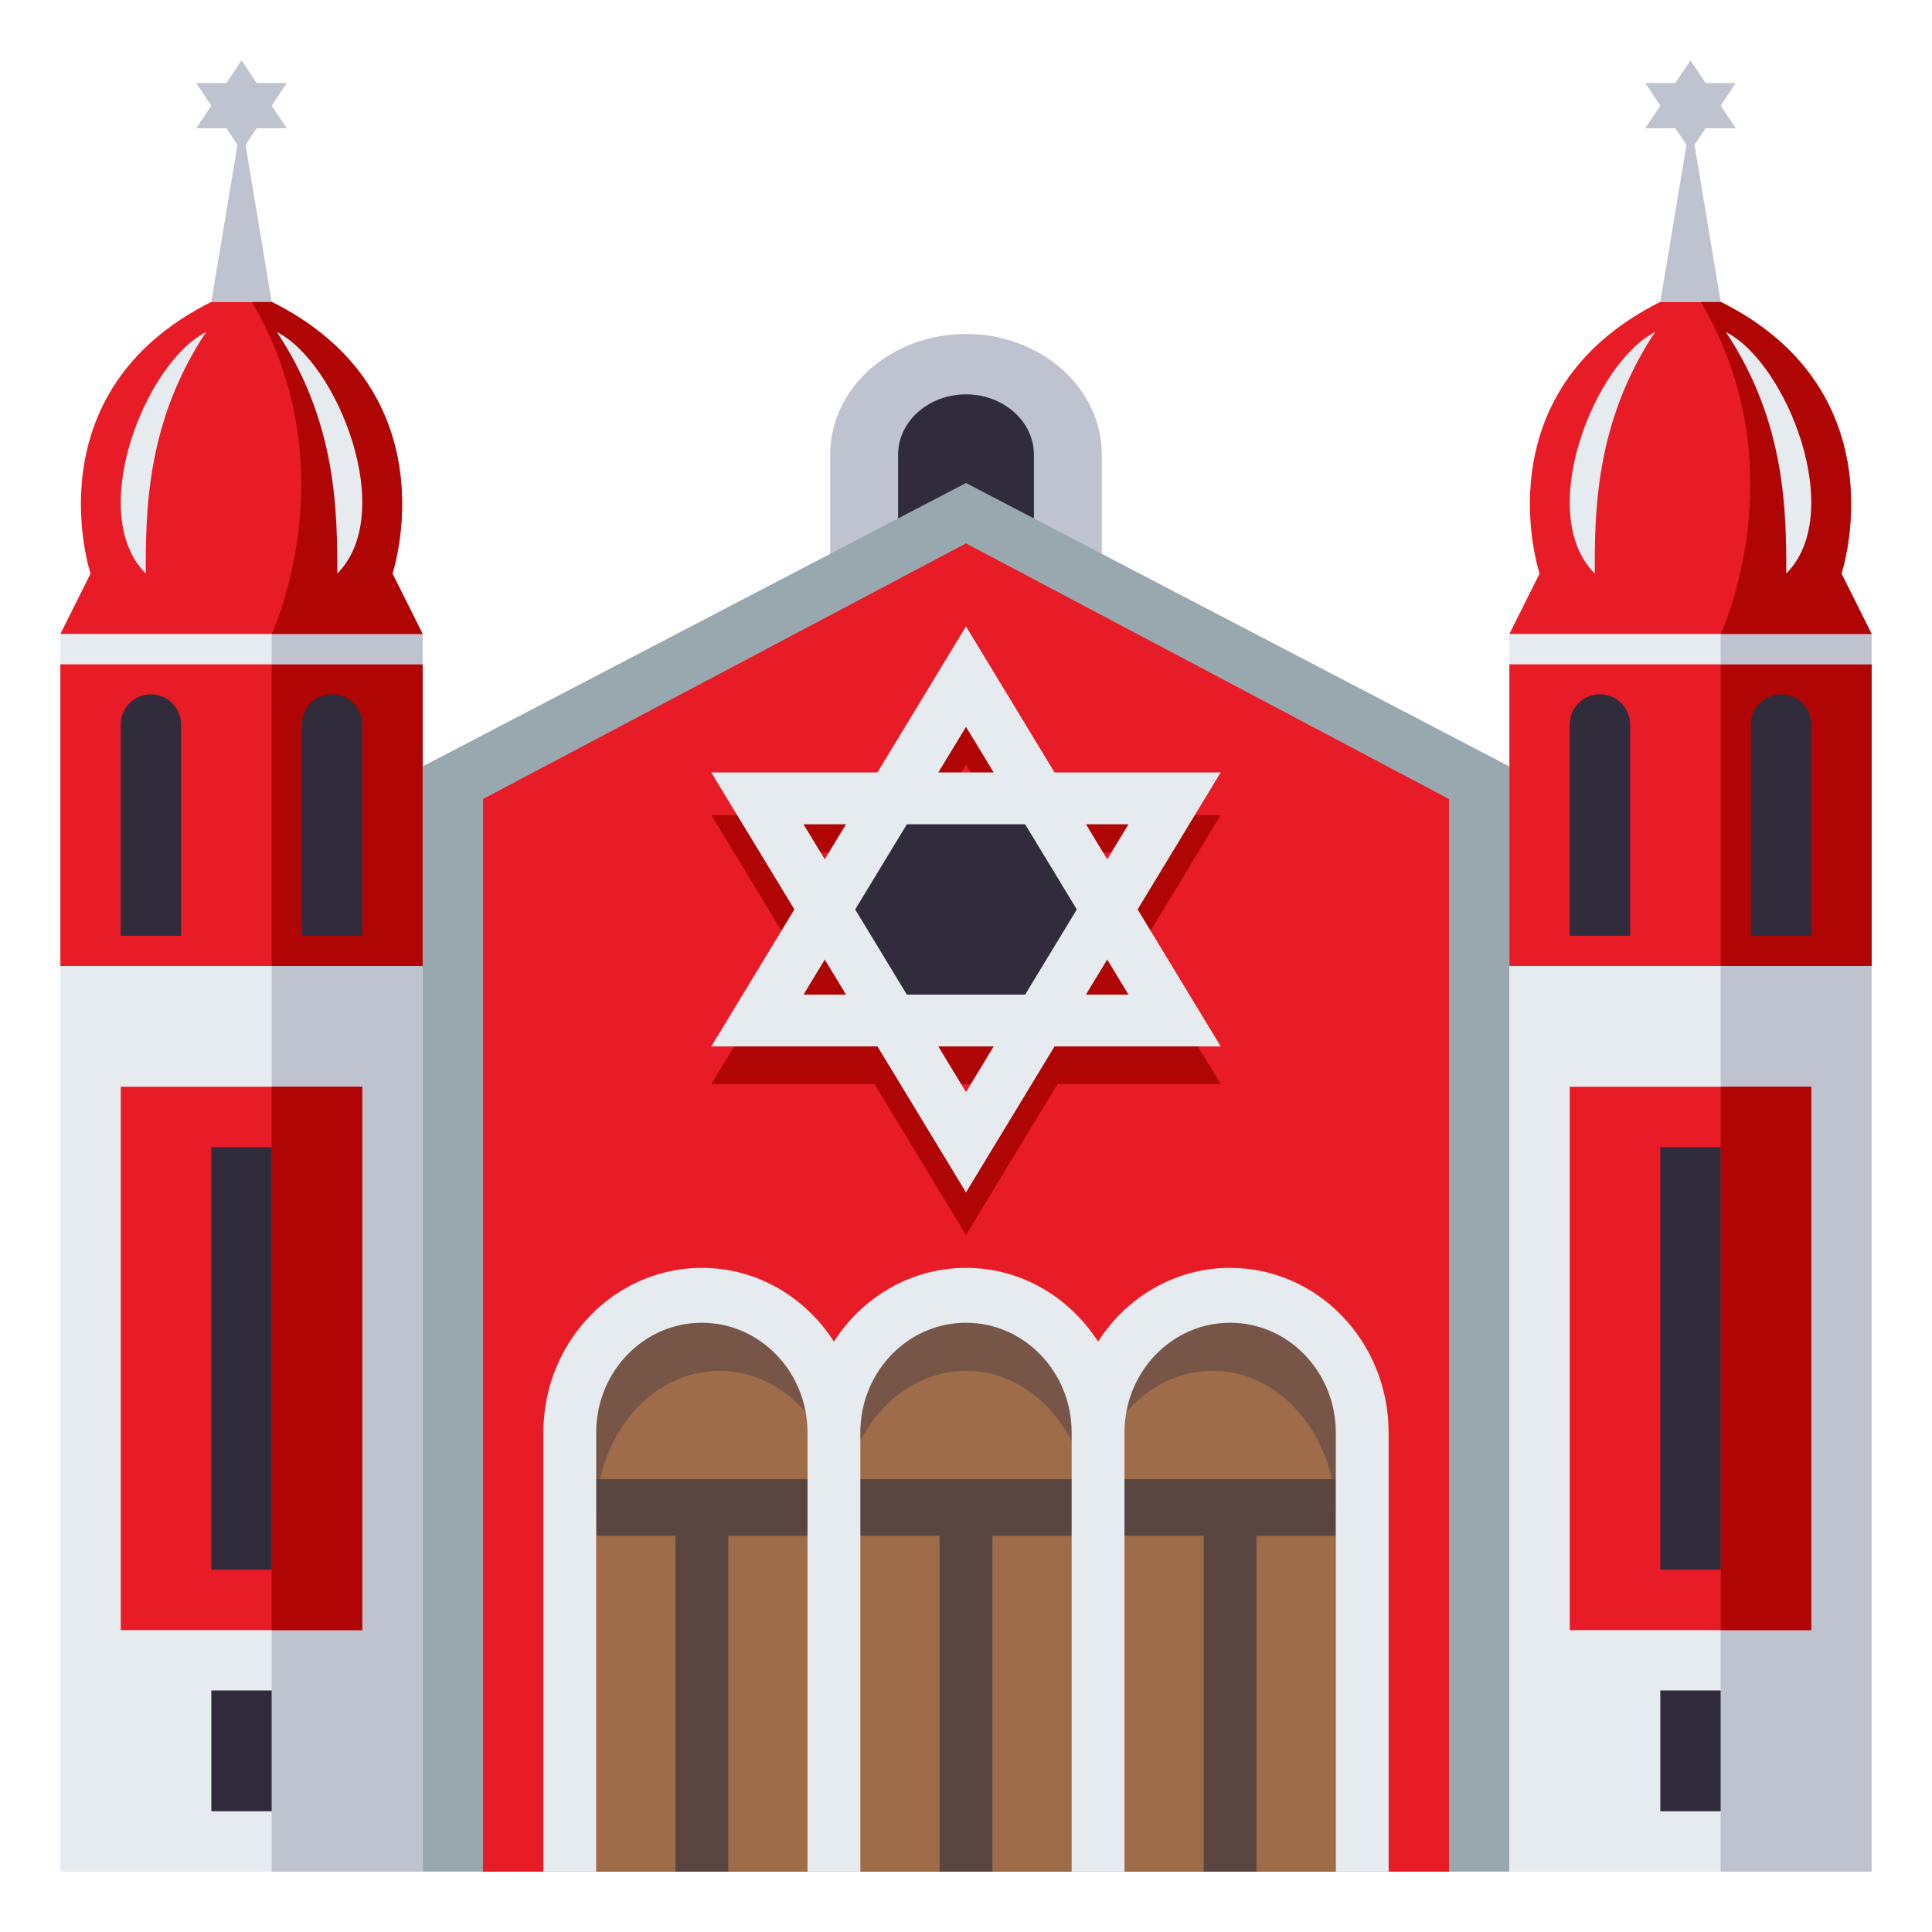<?xml version="1.0" encoding="utf-8"?>
<!-- Generator: Adobe Illustrator 15.0.0, SVG Export Plug-In . SVG Version: 6.00 Build 0)  -->
<!DOCTYPE svg PUBLIC "-//W3C//DTD SVG 1.1//EN" "http://www.w3.org/Graphics/SVG/1.1/DTD/svg11.dtd">
<svg version="1.1" id="Layer_1" xmlns="http://www.w3.org/2000/svg" xmlns:xlink="http://www.w3.org/1999/xlink" x="0px" y="0px"
	 width="64px" height="64px" viewBox="0 0 64 64" enable-background="new 0 0 64 64" xml:space="preserve">
<path fill="#BEC3CF" d="M32,11.063c-2.488,0-4.5,1.791-4.5,4v6h9v-6C36.5,12.854,34.484,11.063,32,11.063z"/>
<path fill="#302C3B" d="M29.75,20.063h4.5v-5c0-1.102-1.01-2-2.25-2s-2.25,0.898-2.25,2V20.063z"/>
<polygon fill="#99A8AE" points="32,16 14,25.389 14,62 50,62 50,25.389 "/>
<path fill="#E81C27" d="M16,62h32V26.469L32,18l-16,8.469V62z"/>
<path fill="#785647" d="M40.75,42.781c-2.418,0-4.375,2.1-4.375,4.688c0-2.588-1.961-4.688-4.375-4.688
	c-2.418,0-4.375,2.1-4.375,4.688c0-2.588-1.961-4.688-4.375-4.688c-2.418,0-4.375,2.1-4.375,4.688V50h26.25v-2.531
	C45.125,44.881,43.164,42.781,40.75,42.781z"/>
<path fill="#9E6C49" d="M40.167,45.411c-2.257,0-4.084,2.148-4.084,4.795c0-2.646-1.83-4.795-4.083-4.795
	c-2.257,0-4.083,2.148-4.083,4.795c0-2.646-1.83-4.795-4.084-4.795c-2.257,0-4.083,2.148-4.083,4.795V62h24.5V50.206
	C44.25,47.56,42.42,45.411,40.167,45.411z"/>
<polygon fill="#594640" points="19.75,49 19.75,50.875 22.375,50.875 22.375,62 24.125,62 24.125,50.875 31.125,50.875 31.125,62 
	32.875,62 32.875,50.875 39.875,50.875 39.875,62 41.625,62 41.625,50.875 44.25,50.875 44.25,49 "/>
<path fill="#B00505" d="M40.438,35.914H23.563L32,22L40.438,35.914z M26.617,34.199h10.766L32,25.328L26.617,34.199z"/>
<path fill="#B00505" d="M32,40.912L23.563,27h16.875L32,40.912z M26.617,28.244L32,37.588l5.383-9.344H26.617z"/>
<rect x="50" y="32" fill="#E6EBEF" width="12" height="30"/>
<rect x="57" y="32" fill="#BEC3CF" width="5" height="30"/>
<rect x="52" y="36" fill="#E81C27" width="8" height="18"/>
<rect x="57" y="36" fill="#B00505" width="3" height="18"/>
<rect x="55" y="38" fill="#302C3B" width="2" height="14"/>
<rect x="55" y="56" fill="#302C3B" width="2" height="4"/>
<rect x="50" y="22" fill="#E81C27" width="12" height="10"/>
<rect x="57" y="22" fill="#B00505" width="5" height="10"/>
<rect x="50" y="21" fill="#E6EBEF" width="12" height="1"/>
<rect x="57" y="21" fill="#BEC3CF" width="5" height="1"/>
<path fill="#E81C27" d="M57,10h-2c-6,3-4,9-4,9l-1,2h12l-1-2C61,19,63,13,57,10z"/>
<path fill="#B00505" d="M57,10h-0.659C59.591,15.5,57,21,57,21h5l-1-2C61,19,63,13,57,10z"/>
<path fill="#E6EBEF" d="M54.828,11c-2,1-4,6-2,8C52.828,17,52.828,14,54.828,11z"/>
<path fill="#E6EBEF" d="M57.172,11c2,1,4,6,2,8C59.172,17,59.172,14,57.172,11z"/>
<polygon fill="#BEC3CF" points="57,3.5 57.5,2.75 56.5,2.75 56,2 55.5,2.75 54.5,2.75 55,3.5 54.5,4.25 55.5,4.25 56,5 56.5,4.25 
	57.5,4.25 "/>
<polygon fill="#BEC3CF" points="56,4 55,10 57,10 "/>
<path fill="#302C3B" d="M53,23c-0.553,0-1,0.447-1,1v7h2v-7C54,23.447,53.553,23,53,23z"/>
<path fill="#302C3B" d="M59,23c-0.553,0-1,0.447-1,1v7h2v-7C60,23.447,59.553,23,59,23z"/>
<rect x="2" y="32" fill="#E6EBEF" width="12" height="30"/>
<rect x="9" y="32" fill="#BEC3CF" width="5" height="30"/>
<rect x="4" y="36" fill="#E81C27" width="8" height="18"/>
<rect x="9" y="36" fill="#B00505" width="3" height="18"/>
<rect x="7" y="38" fill="#302C3B" width="2" height="14"/>
<rect x="7" y="56" fill="#302C3B" width="2" height="4"/>
<rect x="2" y="22" fill="#E81C27" width="12" height="10"/>
<rect x="9" y="22" fill="#B00505" width="5" height="10"/>
<rect x="2" y="21" fill="#E6EBEF" width="12" height="1"/>
<rect x="9" y="21" fill="#BEC3CF" width="5" height="1"/>
<path fill="#E81C27" d="M9,10H7c-6,3-4,9-4,9l-1,2h12l-1-2C13,19,15,13,9,10z"/>
<path fill="#B00505" d="M9,10H8.341C11.591,15.5,9,21,9,21h5l-1-2C13,19,15,13,9,10z"/>
<path fill="#E6EBEF" d="M6.828,11c-2,1-4,6-2,8C4.828,17,4.828,14,6.828,11z"/>
<path fill="#E6EBEF" d="M9.172,11c2,1,4,6,2,8C11.172,17,11.172,14,9.172,11z"/>
<polygon fill="#BEC3CF" points="9,3.5 9.5,2.75 8.5,2.75 8,2 7.5,2.75 6.5,2.75 7,3.5 6.5,4.25 7.5,4.25 8,5 8.5,4.25 9.5,4.25 "/>
<polygon fill="#BEC3CF" points="8,4 7,10 9,10 "/>
<path fill="#302C3B" d="M5,23c-0.553,0-1,0.447-1,1v7h2v-7C6,23.447,5.553,23,5,23z"/>
<path fill="#302C3B" d="M11,23c-0.553,0-1,0.447-1,1v7h2v-7C12,23.447,11.553,23,11,23z"/>
<path fill="#E6EBEF" d="M40.75,42c-1.826,0-3.438,0.973-4.375,2.443C35.434,42.973,33.826,42,32,42
	c-1.828,0-3.436,0.973-4.375,2.443C26.684,42.973,25.076,42,23.25,42C20.352,42,18,44.443,18,47.455V62h1.75V47.455
	c0-2.006,1.564-3.637,3.5-3.637c1.932,0,3.5,1.631,3.5,3.637V62h1.75V47.455c0-2.006,1.564-3.637,3.5-3.637
	c1.932,0,3.5,1.631,3.5,3.637V62h1.75V47.455c0-2.006,1.564-3.637,3.5-3.637c1.932,0,3.5,1.631,3.5,3.637V62H46V47.455
	C46,44.443,43.65,42,40.75,42z"/>
<rect x="28.25" y="26.434" fill="#302C3B" width="7.5" height="6.883"/>
<path fill="#E6EBEF" d="M40.438,34.664H23.563L32,20.75L40.438,34.664z M26.617,32.949h10.766L32,24.078L26.617,32.949z"/>
<path fill="#E6EBEF" d="M32,39.5l-8.438-13.912h16.875L32,39.5z M26.617,27.305L32,36.176l5.383-8.871H26.617z"/>
</svg>
